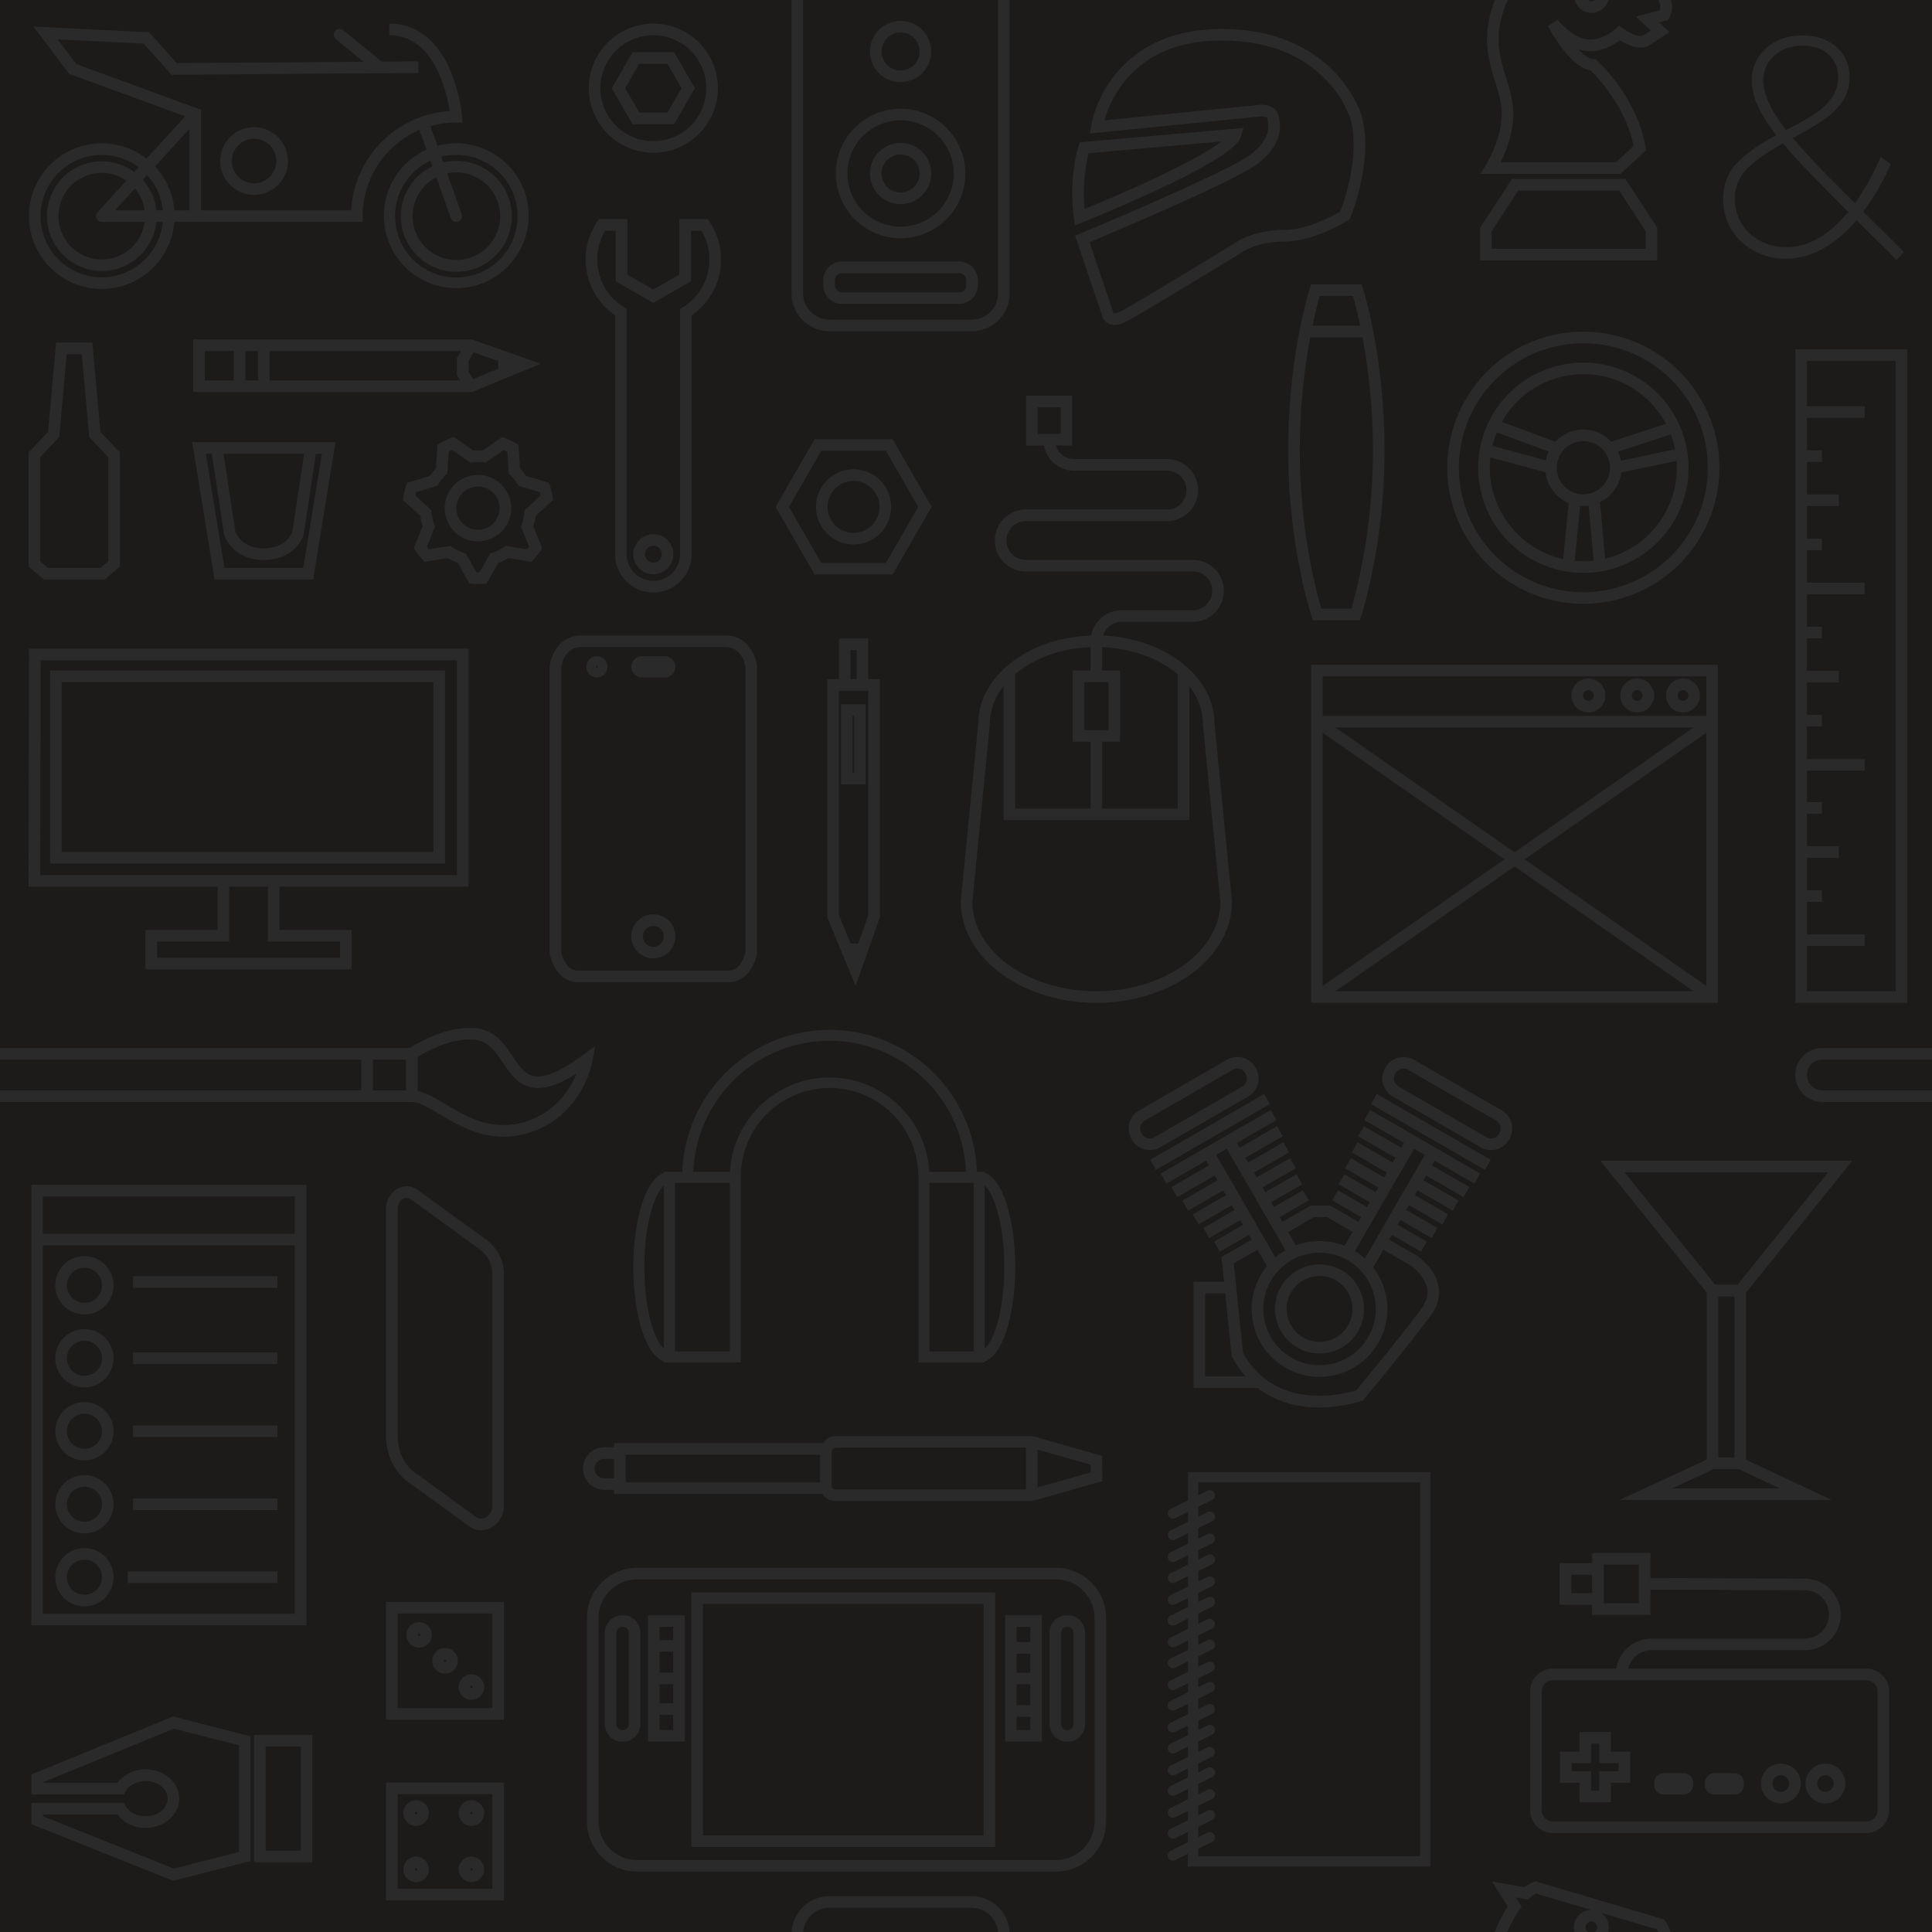 <svg xmlns="http://www.w3.org/2000/svg" viewBox="0 0 1000 1000"><title>background-illustration</title><g id="Layer_2" data-name="Layer 2"><rect width="1000" height="1000" style="fill:#1d1a1a"/></g><g id="Layer_1" data-name="Layer 1"><path d="M52.691,74.177a37.689,37.689,0,1,0,37.559,40.689h97.432v-3A48.551,48.551,0,0,1,217.11,67.292l3.631,10.2a37.476,37.476,0,1,0,5.649-2.021l-3.626-10.186a48.318,48.318,0,0,1,13.4-1.9h3.267l-.277-3.255a85.028,85.028,0,0,0-6.01-23.5c-6.812-15.961-17.763-24.4-31.668-24.4v6c23.2,0,29.746,29.423,31.285,39.254a54.117,54.117,0,0,0-14.8,3.023c-.023.008-.046.009-.069.017s-.065.033-.1.047a54.594,54.594,0,0,0-36.023,48.288H104.085V56.823l-64.6-23.649L29.854,20.368l44.519,2.193L88.788,38.7l127.784-.931-.044-6L197.57,31.9l-19.9-16.249a3,3,0,0,0-3.795,4.647l14.291,11.67-96.712.7L77.176,16.692,17.37,13.746,35.752,38.2l60.1,22L75.807,82.13A37.491,37.491,0,0,0,52.691,74.177Zm183.472,6a31.715,31.715,0,1,1-13.4,2.984l1.037,2.914a28.716,28.716,0,1,0,5.653-2.011l-1.041-2.923A31.635,31.635,0,0,1,236.164,80.177Zm2.826,30.683-7.515-21.108a22.655,22.655,0,1,1-5.65,2.021l7.512,21.1a3,3,0,0,0,5.652-2.013ZM80.921,108.867a28.278,28.278,0,0,0-6.982-15.8l2.24-2.451a31.574,31.574,0,0,1,8.056,18.25Zm-30.974,4.21a3,3,0,0,0,2.745,1.79H74.874a22.41,22.41,0,1,1-9.436-21.392l-14.96,16.368A3,3,0,0,0,49.946,113.077Zm9.551-4.21L69.866,97.523a22.3,22.3,0,0,1,5.008,11.344Zm-6.806,34.689A31.689,31.689,0,1,1,71.75,86.568l-2.237,2.448a28.379,28.379,0,1,0,11.408,25.851h3.314A31.73,31.73,0,0,1,52.691,143.556Zm37.559-34.689A37.549,37.549,0,0,0,80.235,86.178l17.85-19.53v42.218Z" style="fill:#2a2a2a"/><path d="M113.983,83.338A17.518,17.518,0,1,0,131.5,65.819,17.538,17.538,0,0,0,113.983,83.338Zm29.036,0A11.518,11.518,0,1,1,131.5,71.819,11.531,11.531,0,0,1,143.019,83.338Z" style="fill:#2a2a2a"/><path d="M51.969,223.559l-4.157-46.24H29.035l-4.157,46.24L14.79,234.182v59.161l7.888,6.6H54.169l7.888-6.6V234.182Zm4.088,66.982-4.068,3.406H24.858l-4.068-3.406V236.577l9.877-10.4,3.853-42.857h7.808l3.853,42.857,9.877,10.4Z" style="fill:#2a2a2a"/><path d="M261.362,181.738l-3.455-1.219h0L244.239,175.7H100.006v27.242H244.321l22.947-9.478,12.588-5.2h0Zm-140.327,15.2H106.006V181.7h15.029Zm12.529,0h-6.529V181.7h6.529Zm124.343-6.1-13,5.37-2.4-3.772v-5.565l2.579-4.509,12.821,4.523ZM139.565,181.7h98.988l-2.045,3.576v8.906l1.755,2.76h-98.7Z" style="fill:#2a2a2a"/><path d="M136.565,228.866H99.479l11.56,71.081h51.052l11.56-71.081Zm0,6h20.853L151.3,275.326c-.487,1.24-3.816,8.53-14.737,8.53s-14.242-7.268-14.738-8.531l-6.115-40.458Zm20.422,59.081H116.143l-9.609-59.081h3.11l6.295,41.646.109.467c.168.526,4.311,12.877,20.517,12.877s20.348-12.351,20.517-12.877l.073-.229,6.332-41.883H166.6Z" style="fill:#2a2a2a"/><path d="M25.912,446.943h204.43V347.067H25.912Zm6-93.875h192.43v87.875H31.912Z" style="fill:#2a2a2a"/><path d="M112.609,481.371H75.265v20.39H182.033v-20.39H144.688V458.935h97.819V335.761H15.007l-.223,123.173h97.825Zm63.424,6v8.39H81.265v-8.39h37.345V458.935h20.079v28.437ZM21,341.761H236.508V452.935H20.8Z" style="fill:#2a2a2a"/><path d="M284.471,345.261V492.9l.037.468c.822,5.2,4.976,15.042,14.815,15.042h77.7c9.84,0,13.994-9.839,14.815-15.042l.037-.232V345.407l-.014-.292c-.547-5.6-4.7-16.206-16.484-16.206h-74.4c-11.788,0-15.937,10.6-16.484,16.206Zm6,.314c.193-1.592,1.684-10.666,10.5-10.666h74.4c8.831,0,10.31,9.107,10.5,10.664V492.629c-.276,1.41-2.2,9.778-8.852,9.778h-77.7c-6.679,0-8.572-8.32-8.852-9.775Z" style="fill:#2a2a2a"/><path d="M338.17,496.062a11.4,11.4,0,1,0-11.4-11.4A11.408,11.408,0,0,0,338.17,496.062Zm0-16.791a5.4,5.4,0,1,1-5.4,5.4A5.4,5.4,0,0,1,338.17,479.271Z" style="fill:#2a2a2a"/><path d="M308.952,350.629a5.469,5.469,0,1,0-5.469-5.469A5.476,5.476,0,0,0,308.952,350.629Zm0-6a.531.531,0,1,1-.531.531A.532.532,0,0,1,308.952,344.629Z" style="fill:#2a2a2a"/><path d="M332.245,350.629H344.1a5.469,5.469,0,1,0,0-10.938H332.245a5.469,5.469,0,1,0,0,10.938Z" style="fill:#2a2a2a"/><path d="M269.176,242.446l-.818-12.247-1.381-.8a39.067,39.067,0,0,0-5.522-2.646l-1.483-.572-10.149,7.04a29.054,29.054,0,0,0-4.825,0l-10.149-7.04-1.483.572a39.063,39.063,0,0,0-5.522,2.647l-1.382.8-.819,12.247a30.264,30.264,0,0,0-3.155,3.912l-11.849,3.551-.479,1.514a38.9,38.9,0,0,0-1.353,5.781l-.245,1.589,9.012,8.228a29.976,29.976,0,0,0,1.181,5.361l-4.584,11.409.9,1.321a39.3,39.3,0,0,0,3.545,4.48l1.09,1.188,12.014-1.91a29.976,29.976,0,0,0,5.262,2.552l6.017,10.618,1.6.115c1.059.076,1.952.111,2.811.111s1.753-.035,2.811-.111l1.6-.115,6.017-10.618a30.015,30.015,0,0,0,5.263-2.552l12.014,1.91,1.09-1.188a39.3,39.3,0,0,0,3.545-4.48l.9-1.321-4.584-11.409a29.957,29.957,0,0,0,1.181-5.361l9.012-8.228-.245-1.589a38.995,38.995,0,0,0-1.352-5.78l-.479-1.514-11.85-3.551A30.211,30.211,0,0,0,269.176,242.446ZM279.8,256.56l-8.308,7.584-.1,1.167a24,24,0,0,1-1.348,6.128l-.393,1.079,4.22,10.5q-.5.671-1.044,1.319l-11.072-1.76-.977.654a24,24,0,0,1-5.92,2.872l-1.108.36-5.546,9.787c-.55.017-1.044.017-1.594,0l-5.546-9.787-1.108-.36a23.97,23.97,0,0,1-5.919-2.872l-.978-.654-11.073,1.76q-.539-.647-1.044-1.319l4.22-10.5-.393-1.079a23.968,23.968,0,0,1-1.348-6.128l-.1-1.167-8.308-7.584q.188-.918.429-1.828l10.906-3.268.6-.963a24.214,24.214,0,0,1,3.7-4.585l.828-.8.754-11.281q.91-.472,1.847-.885l9.342,6.48,1.129-.134a23.424,23.424,0,0,1,5.723,0l1.129.134,9.342-6.48q.936.413,1.847.885l.754,11.281.828.8a24.221,24.221,0,0,1,3.7,4.585l.6.963,10.906,3.268Q279.615,255.64,279.8,256.56Z" style="fill:#2a2a2a"/><path d="M247.409,245.825A17.194,17.194,0,1,0,264.6,263.019,17.213,17.213,0,0,0,247.409,245.825Zm0,28.388A11.194,11.194,0,1,1,258.6,263.019,11.206,11.206,0,0,1,247.409,274.212Z" style="fill:#2a2a2a"/><path d="M338.17,79.06a33.411,33.411,0,1,0-33.411-33.411A33.449,33.449,0,0,0,338.17,79.06Zm0-60.823a27.411,27.411,0,1,1-27.411,27.412A27.442,27.442,0,0,1,338.17,18.237Z" style="fill:#2a2a2a"/><path d="M348.929,64.283l10.759-18.634L348.929,27.014H327.412L316.654,45.648l10.758,18.634ZM330.876,33.014h14.589l7.294,12.634-7.294,12.634H330.876l-7.294-12.634Z" style="fill:#2a2a2a"/><path d="M318.36,163.226V286.855a19.81,19.81,0,1,0,39.621,0V163.226a35.029,35.029,0,0,0,9.23-48.5l-.892-1.319H351.642v28.7L338.17,149.88,324.7,142.1v-28.7H310.021l-.892,1.319a35.029,35.029,0,0,0,9.231,48.5Zm-5.1-43.82H318.7v26.16l19.472,11.242,19.472-11.242v-26.16h5.441a29.035,29.035,0,0,1-9.679,39.641l-1.423.879V286.855a13.81,13.81,0,1,1-27.621,0V159.926l-1.423-.879a29.035,29.035,0,0,1-9.68-39.641Z" style="fill:#2a2a2a"/><path d="M338.17,297.222A10.366,10.366,0,1,0,327.8,286.855,10.378,10.378,0,0,0,338.17,297.222Zm0-14.732a4.366,4.366,0,1,1-4.366,4.366A4.371,4.371,0,0,1,338.17,282.489Z" style="fill:#2a2a2a"/><path d="M462.018,297.349l20.2-34.99-20.2-34.99h-40.4l-20.2,34.99,20.2,34.99Zm-36.938-63.979h33.475l16.737,28.99-16.737,28.99H425.079l-16.737-28.99Z" style="fill:#2a2a2a"/><path d="M441.816,281.8a19.445,19.445,0,1,0-19.445-19.445A19.467,19.467,0,0,0,441.816,281.8Zm0-32.891a13.445,13.445,0,1,1-13.445,13.445A13.461,13.461,0,0,1,441.816,248.914Z" style="fill:#2a2a2a"/><path d="M651.68,60.34c.041-.007,4.056-.451,4.342,1.166.749,4.25,1.776,10.07-8.361,18.229-8.733,7.03-61.784,30.015-88.615,41.187L556.459,122l13.875,41.033a6.664,6.664,0,0,0,3.369,4.411,6.9,6.9,0,0,0,3.2.745,13.019,13.019,0,0,0,5.723-1.581c7.245-3.623,57.466-34.333,59.6-35.639l.223-.15c.077-.058,7.967-5.791,22.073-5.791,15.96,0,32.557-10.571,33.255-11.021l.782-.5.359-.857c.492-1.171,11.975-28.945,5.967-52.4l-.021-.075c-.133-.468-3.376-11.592-14-22.752-9.739-10.235-27.8-22.435-58.532-22.435-30.906,0-47.652,13.626-56.259,25.057a61.257,61.257,0,0,0-11.356,25.218l-.576,3.816L651.5,60.363Zm-80.1,1.959a58.365,58.365,0,0,1,9.456-18.865c11.331-14.9,28.593-22.456,51.307-22.456,22.837,0,41,6.849,53.979,20.355A55.7,55.7,0,0,1,699.089,61.78c4.914,19.287-3.506,42.868-5.354,47.667-3.375,2.016-16.863,9.579-29.211,9.579-15.245,0-24.306,6.021-25.521,6.88-2.506,1.532-52.184,31.9-59.06,35.333-2.041,1.021-3.151,1.027-3.483.873-.157-.073-.246-.322-.259-.338l0-.128-12.263-36.267c13.859-5.812,76.97-32.506,87.485-40.971,12.9-10.383,11.344-19.206,10.508-23.946-.919-5.2-6.384-6.787-11.1-6.062Z" style="fill:#2a2a2a"/><path d="M556.377,116.691l3.582-1.435c.193-.077,19.577-7.856,39.144-17.007,40.655-19.013,42.546-25.405,43.258-27.812l1.25-4.227L558.9,73.68l-.621,1.871c-.214.646-5.223,16.079-2.408,37.314ZM563.452,79.3l68.788-6.065c-4.787,3.659-14.785,9.8-35.658,19.567-14.384,6.727-28.675,12.71-35.194,15.391A88.644,88.644,0,0,1,563.452,79.3Z" style="fill:#2a2a2a"/><path d="M434.257,330.48v21.029H428.2V474.794l8.587,20.79,6.09,14.745h0l5.514-15.63,2.229-6.318h0l4.822-13.669v-123.2h-6.062V330.48Zm6,6h3.119v15.029h-3.119Zm9.18,21.029V473.685l-5.185,14.7H440.3L434.2,473.6V357.509h15.242Z" style="fill:#2a2a2a"/><path d="M448.071,364.541H435.292V406h12.778Zm-6,35.46h-.778v-29.46h.778Z" style="fill:#2a2a2a"/><path d="M604.069,263.714H530.961a16.039,16.039,0,0,0,0,32.078h86.454a10.039,10.039,0,0,1,0,20.078H580.554A16.058,16.058,0,0,0,564.8,328.96c-32.4,1.05-58.352,21.047-58.46,45.515l-9.03,91.931-.014.293c0,28.873,31.482,52.363,70.179,52.363s70.179-23.49,70.179-52.363v-.147l-9.045-92.078c-.107-24.266-25.626-44.136-57.656-45.487a10.055,10.055,0,0,1,9.6-7.118h36.861a16.039,16.039,0,0,0,0-32.078H530.961a10.039,10.039,0,0,1,0-20.078h73.108a16.039,16.039,0,1,0,0-32.078h-48a10.057,10.057,0,0,1-9.58-7.039h8.482V204.79H531.085V230.6h9.232a16.059,16.059,0,0,0,15.748,13.039h48a10.039,10.039,0,1,1,0,20.078ZM525.422,348.98c9.516-8.085,23.426-13.4,39.052-14.01v12.1h-9.251V383.9h9.251v34.6H525.422Zm35.8,28.922V353.067h12.5V377.9Zm9.251,6h9.25V347.067h-9.25v-12.1c15.671.609,29.617,5.956,39.135,14.08V418.5H570.474Zm52.134-9.277v.147l9.045,92.071c-.109,25.5-28.857,46.219-64.179,46.219s-64.07-20.721-64.179-46.219l9.029-91.925.015-.293a31.38,31.38,0,0,1,7.083-19.439V424.5h96.187V355.291A31.346,31.346,0,0,1,622.607,374.625ZM537.085,210.79h11.881V224.6H537.085Z" style="fill:#2a2a2a"/><path d="M704.731,147.2H678.657l-.672,2.077c-.458,1.417-11.228,35.262-11.228,84.111s12,85.234,12.123,85.6l.687,2.046h24.254l.687-2.046c.121-.362,12.123-36.734,12.123-85.6s-10.77-82.694-11.228-84.111Zm-4.419,6c.776,2.711,2.191,8,3.729,15.374h-24.7c1.538-7.372,2.954-12.663,3.729-15.374Zm-.859,161.83H683.935c-2.456-8.211-11.177-40.284-11.177-81.642a323.51,323.51,0,0,1,5.405-58.813h27.063a323.51,323.51,0,0,1,5.405,58.813C710.631,274.7,701.908,306.813,699.453,315.031Z" style="fill:#2a2a2a"/><path d="M889.174,344.065H678.657v175H889.174Zm-110.5,100.73-94.012,65.521V379.274Zm-87.461-68.268H876.623l-92.707,64.612Zm92.707,71.924,92.708,64.612H691.208Zm5.246-3.656,94.012-65.52V510.316Zm94.012-94.73v20.462H684.657V350.065Z" style="fill:#2a2a2a"/><path d="M871.1,368.758a8.77,8.77,0,1,0-8.77-8.77A8.779,8.779,0,0,0,871.1,368.758Zm0-11.539a2.77,2.77,0,1,1-2.77,2.77A2.772,2.772,0,0,1,871.1,357.219Z" style="fill:#2a2a2a"/><path d="M847.412,368.758a8.77,8.77,0,1,0-8.769-8.77A8.779,8.779,0,0,0,847.412,368.758Zm0-11.539a2.77,2.77,0,1,1-2.769,2.77A2.772,2.772,0,0,1,847.412,357.219Z" style="fill:#2a2a2a"/><path d="M822.147,368.758a8.77,8.77,0,1,0-8.769-8.77A8.779,8.779,0,0,0,822.147,368.758Zm0-11.539a2.77,2.77,0,1,1-2.769,2.77A2.772,2.772,0,0,1,822.147,357.219Z" style="fill:#2a2a2a"/><path d="M929.265,180.842v338.22H987.17V180.842Zm51.905,332.22H935.265V489.629h29.891v-6H935.265V466.805h7.792v-6h-7.792V443.981h16.528v-6H935.265V421.158h7.792v-6h-7.792V398.866h29.891v-6H935.265V376.042h7.792v-6h-7.792V353.219h16.528v-6H935.265V330.4h7.792v-6h-7.792V307.571h29.891v-6H935.265V284.748h7.792v-6h-7.792V261.924h16.528v-6H935.265V239.1h7.792v-6h-7.792V216.276h29.891v-6H935.265V186.842H981.17Z" style="fill:#2a2a2a"/><path d="M158.561,613.276H16.2V841.289H158.561Zm-6,6V638.63H22.2V619.276ZM22.2,835.289V644.63H152.561V835.289Z" style="fill:#2a2a2a"/><path d="M43.7,650.193A15.077,15.077,0,1,0,58.775,665.27,15.094,15.094,0,0,0,43.7,650.193Zm0,24.153a9.077,9.077,0,1,1,9.077-9.077A9.087,9.087,0,0,1,43.7,674.347Z" style="fill:#2a2a2a"/><path d="M43.7,687.966a15.077,15.077,0,1,0,15.077,15.077A15.094,15.094,0,0,0,43.7,687.966Zm0,24.154a9.077,9.077,0,1,1,9.077-9.077A9.087,9.087,0,0,1,43.7,712.12Z" style="fill:#2a2a2a"/><path d="M43.7,725.738a15.077,15.077,0,1,0,15.077,15.077A15.094,15.094,0,0,0,43.7,725.738Zm0,24.154a9.077,9.077,0,1,1,9.077-9.077A9.087,9.087,0,0,1,43.7,749.893Z" style="fill:#2a2a2a"/><path d="M43.7,763.512a15.077,15.077,0,1,0,15.077,15.077A15.094,15.094,0,0,0,43.7,763.512Zm0,24.154a9.077,9.077,0,1,1,9.077-9.077A9.087,9.087,0,0,1,43.7,787.666Z" style="fill:#2a2a2a"/><path d="M43.7,801.284a15.077,15.077,0,1,0,15.077,15.077A15.094,15.094,0,0,0,43.7,801.284Zm0,24.154a9.077,9.077,0,1,1,9.077-9.077A9.087,9.087,0,0,1,43.7,825.438Z" style="fill:#2a2a2a"/><path d="M252.132,641.988l-35.853-26.021a9.693,9.693,0,0,0-10.263-.853,11.773,11.773,0,0,0-6.176,10.679V743.427c0,9.608,4.262,18.438,11.4,23.62l31.526,22.882a10.836,10.836,0,0,0,6.386,2.126,10.694,10.694,0,0,0,4.872-1.189,13,13,0,0,0,6.809-11.795V659.981A22.1,22.1,0,0,0,252.132,641.988Zm2.7,137.082a7,7,0,0,1-3.534,6.449,4.615,4.615,0,0,1-5.008-.446l-31.526-22.882c-5.588-4.057-8.925-11.071-8.925-18.765V625.793a5.783,5.783,0,0,1,2.9-5.333,3.7,3.7,0,0,1,4.013.362l35.853,26.021a16.313,16.313,0,0,1,6.227,13.138Z" style="fill:#2a2a2a"/><path d="M199.841,890.114h60.993V829.122H199.841Zm6-54.992h48.993v48.992H205.841Z" style="fill:#2a2a2a"/><path d="M199.841,983.647h60.993V922.654H199.841Zm6-54.993h48.993v48.993H205.841Z" style="fill:#2a2a2a"/><path d="M230.337,853.021a6.6,6.6,0,1,0,6.6,6.6A6.605,6.605,0,0,0,230.337,853.021Zm0,7.2a.6.6,0,1,1,.6-.6A.6.6,0,0,1,230.337,860.216Z" style="fill:#2a2a2a"/><path d="M244.026,866.621a6.6,6.6,0,1,0,6.6,6.6A6.605,6.605,0,0,0,244.026,866.621Zm0,7.2a.6.6,0,1,1,.6-.6A.6.6,0,0,1,244.026,873.816Z" style="fill:#2a2a2a"/><path d="M244.026,931.843a6.6,6.6,0,1,0,6.6,6.6A6.605,6.605,0,0,0,244.026,931.843Zm0,7.2a.6.6,0,1,1,.6-.6A.6.6,0,0,1,244.026,939.038Z" style="fill:#2a2a2a"/><path d="M244.026,960.983a6.6,6.6,0,1,0,6.6,6.6A6.605,6.605,0,0,0,244.026,960.983Zm0,7.2a.6.6,0,1,1,.6-.6A.6.6,0,0,1,244.026,968.179Z" style="fill:#2a2a2a"/><path d="M215.367,931.843a6.6,6.6,0,1,0,6.6,6.6A6.605,6.605,0,0,0,215.367,931.843Zm0,7.2a.6.6,0,1,1,.6-.6A.6.6,0,0,1,215.367,939.038Z" style="fill:#2a2a2a"/><path d="M215.367,960.983a6.6,6.6,0,1,0,6.6,6.6A6.605,6.605,0,0,0,215.367,960.983Zm0,7.2a.6.6,0,1,1,.6-.6A.6.6,0,0,1,215.367,968.179Z" style="fill:#2a2a2a"/><path d="M216.943,839.627a6.6,6.6,0,1,0,6.6,6.6A6.605,6.605,0,0,0,216.943,839.627Zm0,7.194a.6.6,0,1,1,.6-.6A.6.6,0,0,1,216.943,846.821Z" style="fill:#2a2a2a"/><path d="M131.49,963.922h30.225V898.015H131.49Zm6-59.907h18.225v53.907H137.49Z" style="fill:#2a2a2a"/><path d="M16.2,918.5V928.77H64.113l.861-1.523c1.857-3.285,5.936-5.408,10.392-5.408,6.291,0,11.409,4.1,11.409,9.13s-5.118,9.13-11.409,9.13c-4.456,0-8.535-2.122-10.392-5.407l-.861-1.523H16.2v10.964l73.367,29.346,40.13-10.223v-64.57L89.555,888.455Zm107.5-15.157V958.59l-33.717,8.59L22.2,940.068v-.9H60.738A18.037,18.037,0,0,0,75.366,946.1c9.6,0,17.409-6.787,17.409-15.13s-7.81-15.13-17.409-15.13a18.034,18.034,0,0,0-14.627,6.932H22.2v-.241l67.793-27.77Z" style="fill:#2a2a2a"/><path d="M546.536,811.5H329.793a26.029,26.029,0,0,0-26,26V942.731a26.029,26.029,0,0,0,26,26H546.536a26.029,26.029,0,0,0,26-26V837.5A26.029,26.029,0,0,0,546.536,811.5Zm20,131.234a20.022,20.022,0,0,1-20,20H329.793a20.023,20.023,0,0,1-20-20V837.5a20.023,20.023,0,0,1,20-20H546.536a20.022,20.022,0,0,1,20,20Z" style="fill:#2a2a2a"/><path d="M357.887,956.018H515.131V824.192H357.887Zm6-125.825H509.131V950.018H363.887Z" style="fill:#2a2a2a"/><path d="M322.417,836.061h-.336a9.052,9.052,0,0,0-9.042,9.041v47.324a9.052,9.052,0,0,0,9.042,9.042h.336a9.052,9.052,0,0,0,9.042-9.042V845.1A9.052,9.052,0,0,0,322.417,836.061Zm3.042,56.365a3.045,3.045,0,0,1-3.042,3.042h-.336a3.045,3.045,0,0,1-3.042-3.042V845.1a3.045,3.045,0,0,1,3.042-3.041h.336a3.045,3.045,0,0,1,3.042,3.041Z" style="fill:#2a2a2a"/><path d="M335.394,901.468h19.041V836.061H335.394Zm6-6V887.6h7.041v7.869Zm7.041-23.7V881.6h-7.041v-9.835Zm-7.041-6v-10.87h7.041v10.87Zm7.041-23.7v6.833h-7.041v-6.833Z" style="fill:#2a2a2a"/><path d="M552.593,836.061h-.336a9.052,9.052,0,0,0-9.042,9.041v47.324a9.053,9.053,0,0,0,9.042,9.042h.336a9.053,9.053,0,0,0,9.042-9.042V845.1A9.052,9.052,0,0,0,552.593,836.061Zm3.042,56.365a3.045,3.045,0,0,1-3.042,3.042h-.336a3.045,3.045,0,0,1-3.042-3.042V845.1a3.045,3.045,0,0,1,3.042-3.041h.336a3.045,3.045,0,0,1,3.042,3.041Z" style="fill:#2a2a2a"/><path d="M520.239,901.468h19.04V836.061h-19.04Zm6-6v-6.834h7.04v6.834Zm7.04-23.7v10.87h-7.04v-10.87Zm-7.04-6v-9.835h7.04v9.835Zm7.04-23.7v7.868h-7.04v-7.868Z" style="fill:#2a2a2a"/><path d="M614.906,776.582l-8.967,4.428A2.668,2.668,0,1,0,608.3,785.8l6.6-3.261v5.141l-8.967,4.428a2.668,2.668,0,1,0,2.363,4.785l6.6-3.261v5.4l-8.967,4.428a2.668,2.668,0,1,0,2.363,4.785l6.6-3.261v4.886l-8.967,4.428a2.668,2.668,0,1,0,2.363,4.785l6.6-3.261v5.4l-8.967,4.428a2.668,2.668,0,1,0,2.363,4.785l6.6-3.261v4.63l-8.967,4.428A2.668,2.668,0,1,0,608.3,841l6.6-3.261v5.4l-8.967,4.428a2.668,2.668,0,1,0,2.363,4.785l6.6-3.261v4.885l-8.967,4.428a2.668,2.668,0,1,0,2.363,4.785l6.6-3.261v5.4l-8.967,4.428a2.668,2.668,0,1,0,2.363,4.785l6.6-3.261v4.629l-8.967,4.428a2.668,2.668,0,1,0,2.363,4.785l6.6-3.261v5.4l-8.967,4.428a2.668,2.668,0,1,0,2.363,4.785l6.6-3.261v4.885l-8.967,4.428a2.668,2.668,0,1,0,2.363,4.785l6.6-3.261v5.4l-8.967,4.428a2.668,2.668,0,1,0,2.363,4.785l6.6-3.261v4.63l-8.967,4.428a2.668,2.668,0,1,0,2.363,4.785l6.6-3.261v5.4l-8.967,4.428a2.668,2.668,0,1,0,2.363,4.785l6.6-3.261v4.886l-8.967,4.428a2.668,2.668,0,1,0,2.363,4.785l6.6-3.261v5.4l-8.967,4.428a2.668,2.668,0,1,0,2.363,4.785l6.6-3.261v6.615H740.333V761.909H614.906ZM735,767.246V960.789H620.244v-3.913l7.119-3.516A2.668,2.668,0,1,0,625,948.576l-4.756,2.349v-5.4l7.119-3.516A2.668,2.668,0,1,0,625,937.227l-4.756,2.349V934.69l7.119-3.516A2.668,2.668,0,1,0,625,926.389l-4.756,2.349v-5.4l7.119-3.516A2.668,2.668,0,1,0,625,915.041l-4.756,2.349v-4.63l7.119-3.515A2.668,2.668,0,1,0,625,904.46l-4.756,2.349v-5.4l7.119-3.516A2.668,2.668,0,1,0,625,893.11l-4.756,2.349v-4.885l7.119-3.515A2.668,2.668,0,1,0,625,882.273l-4.756,2.349v-5.4l7.119-3.516A2.668,2.668,0,1,0,625,870.924l-4.756,2.349v-4.629l7.119-3.516A2.668,2.668,0,1,0,625,860.343l-4.756,2.349v-5.4l7.119-3.515A2.668,2.668,0,1,0,625,848.994l-4.756,2.349v-4.885l7.119-3.516A2.668,2.668,0,1,0,625,838.156l-4.756,2.349v-5.4l7.119-3.515A2.668,2.668,0,1,0,625,826.808l-4.756,2.349v-4.63l7.119-3.516A2.668,2.668,0,0,0,625,816.226l-4.756,2.349v-5.4l7.119-3.516A2.668,2.668,0,1,0,625,804.877l-4.756,2.349V802.34l7.119-3.516A2.668,2.668,0,1,0,625,794.039l-4.756,2.349v-5.4l7.119-3.516A2.668,2.668,0,1,0,625,782.691l-4.756,2.349V779.9l7.119-3.516A2.668,2.668,0,1,0,625,771.6l-4.756,2.349v-6.7Z" style="fill:#2a2a2a"/><path d="M908.045,129.939a34.129,34.129,0,0,0,16.315,3.955,39.129,39.129,0,0,0,19.034-5.109,63.007,63.007,0,0,0,17.551-14.831l20.763,20.6,3.791-4.12L964.405,109.5a117.067,117.067,0,0,0,14.173-24.555l-5.109-3.791a129.3,129.3,0,0,1-13.348,24.06q-22.908-22.575-32.136-33.783,9.556-5.106,15.491-9.064a37.8,37.8,0,0,0,9.888-9.476,21.358,21.358,0,0,0,3.956-12.772q0-9.722-6.757-15.738T932.93,18.371q-11.537,0-18.869,6.674a21.671,21.671,0,0,0-7.333,16.727,31.44,31.44,0,0,0,3.131,13.1,77.95,77.95,0,0,0,9.559,15.079Q906.4,76.874,899.147,84.29T891.9,103.241a29.244,29.244,0,0,0,4.366,15.655A30.371,30.371,0,0,0,908.045,129.939Zm4.615-88.166a16.8,16.8,0,0,1,5.685-12.937q5.685-5.191,14.749-5.191,8.4,0,13.349,4.532a15.442,15.442,0,0,1,4.943,11.948A17.792,17.792,0,0,1,947.844,51a33,33,0,0,1-8.816,8.157q-5.277,3.379-14.5,8.157Q912.66,52.156,912.66,41.773Zm-8.241,45.4q6.427-6.342,18.458-12.937,5.6,6.759,13.019,14.42t20.764,21.011q-15.165,18.293-32.135,18.292a28.176,28.176,0,0,1-13.349-3.214,24.682,24.682,0,0,1-9.641-8.9,23.932,23.932,0,0,1-3.543-12.937A21.232,21.232,0,0,1,904.42,87.174Z" style="fill:#2a2a2a"/><path d="M312.8,771.153h5.032v2.094H425.649a7.817,7.817,0,0,0,6.621,3.675H534.058v-.047a51.849,51.849,0,0,0,6.052-1.561l30.405-8.68V753.606l-36.037-10.287H432.929a8.476,8.476,0,0,0-6.981,3.675H317.836v2.095H312.8a11.032,11.032,0,0,0,0,22.064Zm251.711-9.046-27.457,7.839V750.3l27.457,7.838ZM432.929,749.319h98.129v21.6H432.27a1.825,1.825,0,0,1-1.823-1.822V751.8A2.485,2.485,0,0,1,432.929,749.319Zm-109.093,3.675H424.447v14.253H323.836ZM312.8,755.089h5.032v10.064H312.8a5.032,5.032,0,0,1,0-10.064Z" style="fill:#2a2a2a"/><path d="M509.671,705.208v-.51c10.3-3.647,15.829-26.865,15.829-48.831s-5.527-45.185-15.829-48.832v-.51h-4.01a76.31,76.31,0,0,0-152.514,0h-9.515v.51c-10.3,3.647-15.828,26.865-15.828,48.832s5.527,45.184,15.828,48.831v.51h39.821V609.381a45.951,45.951,0,1,1,91.9,0v95.827Zm10.117-49.341c0,22.505-5.237,37.768-10.117,42.252v-84.5C514.551,618.1,519.788,633.362,519.788,655.867Zm-186.272,0c0-22.5,5.237-37.768,10.116-42.252v84.5C338.753,693.634,333.516,678.372,333.516,655.867ZM503.959,699.5H481.068V612.237h22.892Zm-126.218,0h-28.4V612.237h28.4ZM429.4,557.717a51.726,51.726,0,0,0-51.58,48.808H358.86a70.6,70.6,0,0,1,141.09,0H480.985A51.726,51.726,0,0,0,429.4,557.717Z" style="fill:#2a2a2a"/><path d="M646.029,567.566a10.791,10.791,0,0,0,3.944-14.724l-.21-.365a10.777,10.777,0,0,0-14.725-3.944L589.559,574.79a10.778,10.778,0,0,0-3.943,14.728l.208.361a10.708,10.708,0,0,0,6.545,5.022,10.832,10.832,0,0,0,2.808.372,10.713,10.713,0,0,0,5.372-1.449Zm-52.106,21.539a4.751,4.751,0,0,1-2.9-2.229l-.209-.361a4.781,4.781,0,0,1,1.75-6.528l45.479-26.258a4.756,4.756,0,0,1,2.383-.643,4.809,4.809,0,0,1,1.244.165,4.748,4.748,0,0,1,2.9,2.227l.211.365a4.786,4.786,0,0,1-1.749,6.528l-45.48,26.258A4.76,4.76,0,0,1,593.922,589.105Z" style="fill:#2a2a2a"/><path d="M630.141,610.945l-18.172,10.492,3,5.2,18.172-10.491,1.431,2.479-17.19,9.924,3,5.2,17.19-9.924,1.432,2.48-16.109,9.3,3,5.2L642,631.49l1.431,2.479-15.028,8.676,3,5.2,15.027-8.676,1.432,2.48-15.63,9.024,1.319,12.8H617.738v54.966h33.35c7.718,5.979,17.226,9.385,28.231,9.973,1.188.063,2.357.092,3.5.092a71.6,71.6,0,0,0,21.918-3.42l.776-.276.526-.634c.232-.279,23.33-28.108,34.508-43.271,3.606-4.893,4.957-9.988,4.014-15.144-1.764-9.635-11.05-15.73-11.444-15.985l-14.075-8.129,1.432-2.48,15.027,8.676,3-5.2-15.027-8.676,1.431-2.479,16.108,9.3,3-5.2-16.109-9.3,1.432-2.48,17.19,9.924,3-5.2-17.19-9.924,1.431-2.479,18.172,10.491,3-5.2-18.172-10.492,1.431-2.479,19.352,11.173,3-5.2L741.2,603.27l1.445-2.5,20.5,11.868,3.006-5.193-20.507-11.871v0l-2.025-1.169-.57-.33h0l-10.727-6.194h0l-.09-.052-2.5-1.446,0,0-20.534-11.824-2.994,5.2,20.529,11.821-1.445,2.5-19.352-11.173-3,5.2,19.352,11.173-1.431,2.479L702.68,591.264l-3,5.2,18.172,10.491-1.432,2.48-17.19-9.924-3,5.2,17.19,9.924L711.99,617.1l-16.108-9.3-3,5.2,16.109,9.3-1.432,2.479L692.532,616.1l-3,5.2,15.027,8.676-1.431,2.479L688.486,624H678.424l-14.642,8.453-1.432-2.479,15.027-8.676-3-5.2-15.027,8.676L657.92,622.3l16.109-9.3-3-5.2-16.108,9.3-1.431-2.479,17.19-9.924-3-5.2-17.19,9.924-1.432-2.48,18.172-10.492-3-5.2-18.172,10.491-1.431-2.479L663.979,588.1l-3-5.2L641.628,594.08l-1.445-2.5,20.529-11.821-2.994-5.2-20.534,11.824,0,0-2.5,1.446-.09.052h0l-10.727,6.194h0l-.57.33-2.025,1.169v0l-20.507,11.871,3.006,5.193,20.5-11.868,1.444,2.5-19.352,11.173,3,5.2,19.352-11.173Zm-6.4,58.528h10.435l3.347,32.488.281.522a52.639,52.639,0,0,0,6.9,9.955H623.738Zm106.17-14.629c.662.449,7.538,5.264,8.758,12.024.633,3.5-.331,6.927-2.946,10.474-10.11,13.716-30.153,38-33.739,42.329-4.686,1.442-30.26,8.3-48.549-7.067v-.166h-.192a43.516,43.516,0,0,1-9.872-12.281L638.6,653.92l12.262-7.08,4.909,8.5a35.117,35.117,0,1,0,54.967.683l5.3-9.186Zm-46.918-6.457A29.114,29.114,0,1,1,653.876,677.5,29.147,29.147,0,0,1,682.99,648.387Zm23.483,3.034a35.321,35.321,0,0,0-5.145-3.851l30.6-53,5.526,3.19ZM680.032,630h6.847l13.249,7.649-4.173,7.228a35.033,35.033,0,0,0-25.172-.3l-4-6.929Zm-45.046-35.427,30.36,52.586a35.278,35.278,0,0,0-5.219,3.722L629.46,597.765Z" style="fill:#2a2a2a"/><path d="M777.351,574.791l-45.48-26.258a10.775,10.775,0,0,0-14.723,3.944l-.211.365a10.791,10.791,0,0,0,3.944,14.724l45.48,26.258a10.716,10.716,0,0,0,5.372,1.449,10.837,10.837,0,0,0,2.808-.372,10.706,10.706,0,0,0,6.542-5.02l.214-.367A10.791,10.791,0,0,0,777.351,574.791ZM776.1,586.512l-.213.367a4.787,4.787,0,0,1-6.528,1.75l-45.48-26.258a4.786,4.786,0,0,1-1.749-6.528l.212-.365a4.776,4.776,0,0,1,6.526-1.749l45.48,26.259A4.784,4.784,0,0,1,776.1,586.512Z" style="fill:#2a2a2a"/><path d="M682.99,700.543A23.043,23.043,0,1,0,659.947,677.5,23.069,23.069,0,0,0,682.99,700.543Zm0-40.086A17.043,17.043,0,1,1,665.947,677.5,17.062,17.062,0,0,1,682.99,660.457Z" style="fill:#2a2a2a"/><path d="M302.026,545.864c-11.427,8.47-19.755,12.119-25.455,11.129-4.893-.841-7.824-5.2-11.219-10.24-4.379-6.506-9.343-13.88-19.794-14.621-14.771-1.063-29.741,7.972-33.345,10.313H0v6H187.013v15.928H0v6H213.119c3.8,0,8.743,2.948,14.462,6.362,8.506,5.077,19.5,11.638,33.077,11.637a43.287,43.287,0,0,0,11.336-1.529c29.193-7.883,34.559-36.824,34.773-38.052l1.289-7.4Zm-91.907,18.508H193.013V548.444h17.106Zm60.311,16.677c-16.462,4.444-29.389-3.269-39.773-9.467-5.3-3.165-10.012-5.973-14.538-6.892V547.078c4.04-2.511,16.929-9.81,29.014-8.962,7.532.534,11.277,6.1,15.241,11.987,3.815,5.667,7.759,11.527,15.18,12.8,6.052,1.043,13.423-1.28,22.857-7.26C294.983,563.989,287.184,576.525,270.43,581.049Z" style="fill:#2a2a2a"/><path d="M943.228,564.372a7.964,7.964,0,0,1,0-15.928H1000v-6H943.228a13.964,13.964,0,0,0,0,27.928H1000v-6Z" style="fill:#2a2a2a"/><path d="M516.589,1.108V151.816a13.654,13.654,0,0,1-13.638,13.638H429.333a13.654,13.654,0,0,1-13.638-13.638V1.108c0-.374.026-.741.056-1.108h-6c-.021.369-.056.734-.056,1.108V151.816a19.66,19.66,0,0,0,19.638,19.638h73.619a19.66,19.66,0,0,0,19.638-19.638V1.108c0-.374-.035-.739-.056-1.108h-6C516.562.366,516.589.734,516.589,1.108Z" style="fill:#2a2a2a"/><path d="M466.142,123.324a33.517,33.517,0,1,0-33.517-33.517A33.555,33.555,0,0,0,466.142,123.324Zm0-61.034a27.517,27.517,0,1,1-27.517,27.517A27.548,27.548,0,0,1,466.142,62.29Z" style="fill:#2a2a2a"/><path d="M466.142,105.655a15.848,15.848,0,1,0-15.848-15.848A15.866,15.866,0,0,0,466.142,105.655Zm0-25.7a9.848,9.848,0,1,1-9.848,9.848A9.859,9.859,0,0,1,466.142,79.959Z" style="fill:#2a2a2a"/><path d="M466.142,42.522a15.848,15.848,0,1,0-15.848-15.848A15.866,15.866,0,0,0,466.142,42.522Zm0-25.7a9.848,9.848,0,1,1-9.848,9.848A9.859,9.859,0,0,1,466.142,16.826Z" style="fill:#2a2a2a"/><path d="M435.9,157.31h60.489a9.768,9.768,0,0,0,9.757-9.757v-2.432a9.768,9.768,0,0,0-9.757-9.757H435.9a9.768,9.768,0,0,0-9.757,9.757v2.432A9.768,9.768,0,0,0,435.9,157.31Zm-3.757-12.189a3.762,3.762,0,0,1,3.757-3.757h60.489a3.762,3.762,0,0,1,3.757,3.757v2.432a3.762,3.762,0,0,1-3.757,3.757H435.9a3.762,3.762,0,0,1-3.757-3.757Z" style="fill:#2a2a2a"/><path d="M502.951,981.47H429.333A19.646,19.646,0,0,0,409.75,1000h6a13.649,13.649,0,0,1,13.582-12.53h73.619A13.649,13.649,0,0,1,516.533,1000h6A19.646,19.646,0,0,0,502.951,981.47Z" style="fill:#2a2a2a"/><path d="M823.819,6.643A9.036,9.036,0,0,0,832.517,0h-6.854a3,3,0,0,1-1.843.643A3,3,0,0,1,821.976,0h-6.854A9.036,9.036,0,0,0,823.819,6.643Z" style="fill:#2a2a2a"/><path d="M859.212,5.252l-12.45,3.395,7.694,7.162-3.872,2.55.013-.123-.189.219c-.6.218-3.674.919-10.391-3.829l-2.04-1.442-1.787,1.745c-.062.061-6.342,6.1-14.215,5.527s-15.72-10.164-15.8-10.258l-4.991,3.277c1.166,2.224,11.374,21.127,22.146,22.994,3.326,3.258,18.1,18.673,22.205,39.111l-9.114,8.413H776.689c2.687-5.429,6.562-14.953,6.562-24.726,0-7.135-1.872-13.144-3.684-18.954-1.914-6.143-3.894-12.494-3.894-20.654,0-5.813,1.718-12.89,4.6-19.658h-6.44a56.059,56.059,0,0,0-4.162,19.658c0,9.074,2.117,15.869,4.165,22.439,1.755,5.63,3.412,10.947,3.412,17.169,0,12.892-8.074,26.007-8.154,26.136l-2.869,4.59H838.77l13.252-12.233-.274-1.606c-4.43-25.868-24.214-44.011-25.054-44.771l-.791-.715-1.064-.056c-2.425-.128-5.288-2.247-8.094-5.221a18.293,18.293,0,0,0,4.787,1.048c7.629.566,13.948-3.322,16.957-5.62,9.443,5.949,14.235,3.411,15.481,2.495l10.164-6.693L858.74,11.6l4.573-1.247.62-1.034A11.5,11.5,0,0,0,864.808,0h-6.389A8.032,8.032,0,0,1,859.212,5.252Z" style="fill:#2a2a2a"/><path d="M782.586,92.6l-16.528,25.356v16.807h91.76V117.959L841.289,92.6Zm69.231,36.164h-79.76v-9.024l13.78-21.14h52.2l13.78,21.14Z" style="fill:#2a2a2a"/><path d="M861.319,993.475,794.9,973.813l-.875.276a16.224,16.224,0,0,0-4.943,2.719l-16.82-2.944,8.129,12.926A74.294,74.294,0,0,0,773.7,1000h6.44a63.914,63.914,0,0,1,6.283-11.439l1.139-1.631-3.035-4.827,6.279,1.1,1.078-.938a13.869,13.869,0,0,1,3.164-2.148l28.624,8.473A9,9,0,0,0,814.985,1000h6.854a3.027,3.027,0,1,1,3.686,0h6.854a8.961,8.961,0,0,0-3.805-9.96l29,8.584c.21.362.462.836.707,1.376h6.389a19.841,19.841,0,0,0-2.755-5.714Z" style="fill:#2a2a2a"/><path d="M965.971,863.664H842.711a12.528,12.528,0,0,1,12.138-9.517h79.386a18.515,18.515,0,0,0,.014-37.031h0l-60.84-.276-.014,3v-3H854.253V803.824H824.066v5.258H807.274V830.6h16.792v5.259h30.187V822.84h19.128l60.84.276.014-3v3a12.516,12.516,0,0,1,0,25.031H854.849A18.53,18.53,0,0,0,836.6,863.664H803.833A11.847,11.847,0,0,0,792,875.5v61.478a11.847,11.847,0,0,0,11.833,11.834H965.971A11.847,11.847,0,0,0,977.8,936.975V875.5A11.847,11.847,0,0,0,965.971,863.664ZM813.274,824.6v-9.516h10.792V824.6Zm34.979,5.259H830.066V809.824h18.187ZM971.8,936.975a5.84,5.84,0,0,1-5.833,5.834H803.833A5.84,5.84,0,0,1,798,936.975V875.5a5.839,5.839,0,0,1,5.833-5.833H965.971A5.839,5.839,0,0,1,971.8,875.5Z" style="fill:#2a2a2a"/><path d="M833.73,896.513H817.549V906.6H807.464v16.182h10.085v10.085H833.73V922.779h10.085V906.6H833.73Zm4.085,16.085v4.182H827.73v10.085h-4.182V916.779H813.464V912.6h10.085V902.513h4.182V912.6Z" style="fill:#2a2a2a"/><path d="M921.785,912.841a10.3,10.3,0,1,0,10.3,10.3A10.311,10.311,0,0,0,921.785,912.841Zm0,14.6a4.3,4.3,0,1,1,4.3-4.3A4.3,4.3,0,0,1,921.785,927.44Z" style="fill:#2a2a2a"/><path d="M944.837,912.841a10.3,10.3,0,1,0,10.3,10.3A10.311,10.311,0,0,0,944.837,912.841Zm0,14.6a4.3,4.3,0,1,1,4.3-4.3A4.3,4.3,0,0,1,944.837,927.44Z" style="fill:#2a2a2a"/><path d="M861.123,917.836h10.326a4.945,4.945,0,0,1,4.945,4.945v1.1a4.945,4.945,0,0,1-4.945,4.945H861.124a4.945,4.945,0,0,1-4.945-4.945v-1.1A4.944,4.944,0,0,1,861.123,917.836Z" style="fill:#2a2a2a"/><path d="M887.393,917.836h10.325a4.945,4.945,0,0,1,4.945,4.945v1.1a4.945,4.945,0,0,1-4.945,4.945H887.393a4.944,4.944,0,0,1-4.944-4.944V922.78A4.944,4.944,0,0,1,887.393,917.836Z" style="fill:#2a2a2a"/><path d="M902.147,671.021H884.965L828.338,600.8H958.774Zm-14.313-6h11.444L946.228,606.8H840.885Z" style="fill:#2a2a2a"/><path d="M903.713,760.414H883.4V665.021h20.313Zm-14.313-6h8.313V671.021H889.4Z" style="fill:#2a2a2a"/><path d="M948.024,776.392H838.192l47.547-21.978h15.646Zm-82.551-6h55.742l-21.175-9.978H887.06Z" style="fill:#2a2a2a"/><path d="M819.544,187.669a54.425,54.425,0,1,0,54.425,54.425A54.487,54.487,0,0,0,819.544,187.669Zm19.428,50.8a19.576,19.576,0,0,0-1.508-4.687l27.328-8.914a47.974,47.974,0,0,1,2.232,7.705Zm-19.428,17.4a13.775,13.775,0,1,1,13.775-13.775A13.79,13.79,0,0,1,819.544,255.869Zm-19.4-17.589-27.688-7.462a47.994,47.994,0,0,1,2.252-7l26.941,9.908A19.574,19.574,0,0,0,800.146,238.281Zm19.4-44.611a48.464,48.464,0,0,1,42.748,25.705l-28.321,9.238a19.681,19.681,0,0,0-28.852,0L777.338,218.4A48.45,48.45,0,0,1,819.544,193.669Zm-48.425,48.425a48.69,48.69,0,0,1,.3-5.342l28.5,7.681a19.815,19.815,0,0,0,12.074,15.931L809.1,289.373A48.5,48.5,0,0,1,771.119,242.094ZM815.042,290.3l2.842-28.517c.549.046,1.1.084,1.661.084a19.752,19.752,0,0,0,2.739-.212l2.594,28.562a48.7,48.7,0,0,1-5.333.3C818.025,290.519,816.525,290.44,815.042,290.3Zm15.765-1.119-2.662-29.309a19.8,19.8,0,0,0,11-15.308l28.676-6.027c.086,1.175.145,2.358.145,3.555A48.5,48.5,0,0,1,830.806,289.183Z" style="fill:#2a2a2a"/><path d="M819.544,171.667a70.427,70.427,0,1,0,70.428,70.428A70.507,70.507,0,0,0,819.544,171.667Zm0,134.855a64.427,64.427,0,1,1,64.428-64.427A64.5,64.5,0,0,1,819.544,306.521Z" style="fill:#2a2a2a"/><rect x="68.88" y="660.557" width="74.689" height="6" style="fill:#2a2a2a"/><rect x="68.88" y="700.043" width="74.689" height="6" style="fill:#2a2a2a"/><rect x="68.88" y="737.815" width="74.689" height="6" style="fill:#2a2a2a"/><rect x="68.88" y="775.589" width="74.689" height="6" style="fill:#2a2a2a"/><rect x="66.139" y="813.361" width="77.43" height="6" style="fill:#2a2a2a"/><rect x="592.255" y="582.897" width="68.073" height="5.999" transform="translate(-209.04 391.636) rotate(-30)" style="fill:#2a2a2a"/><rect x="737.619" y="551.86" width="5.999" height="68.073" transform="translate(-137.09 934.348) rotate(-60)" style="fill:#2a2a2a"/></g></svg>